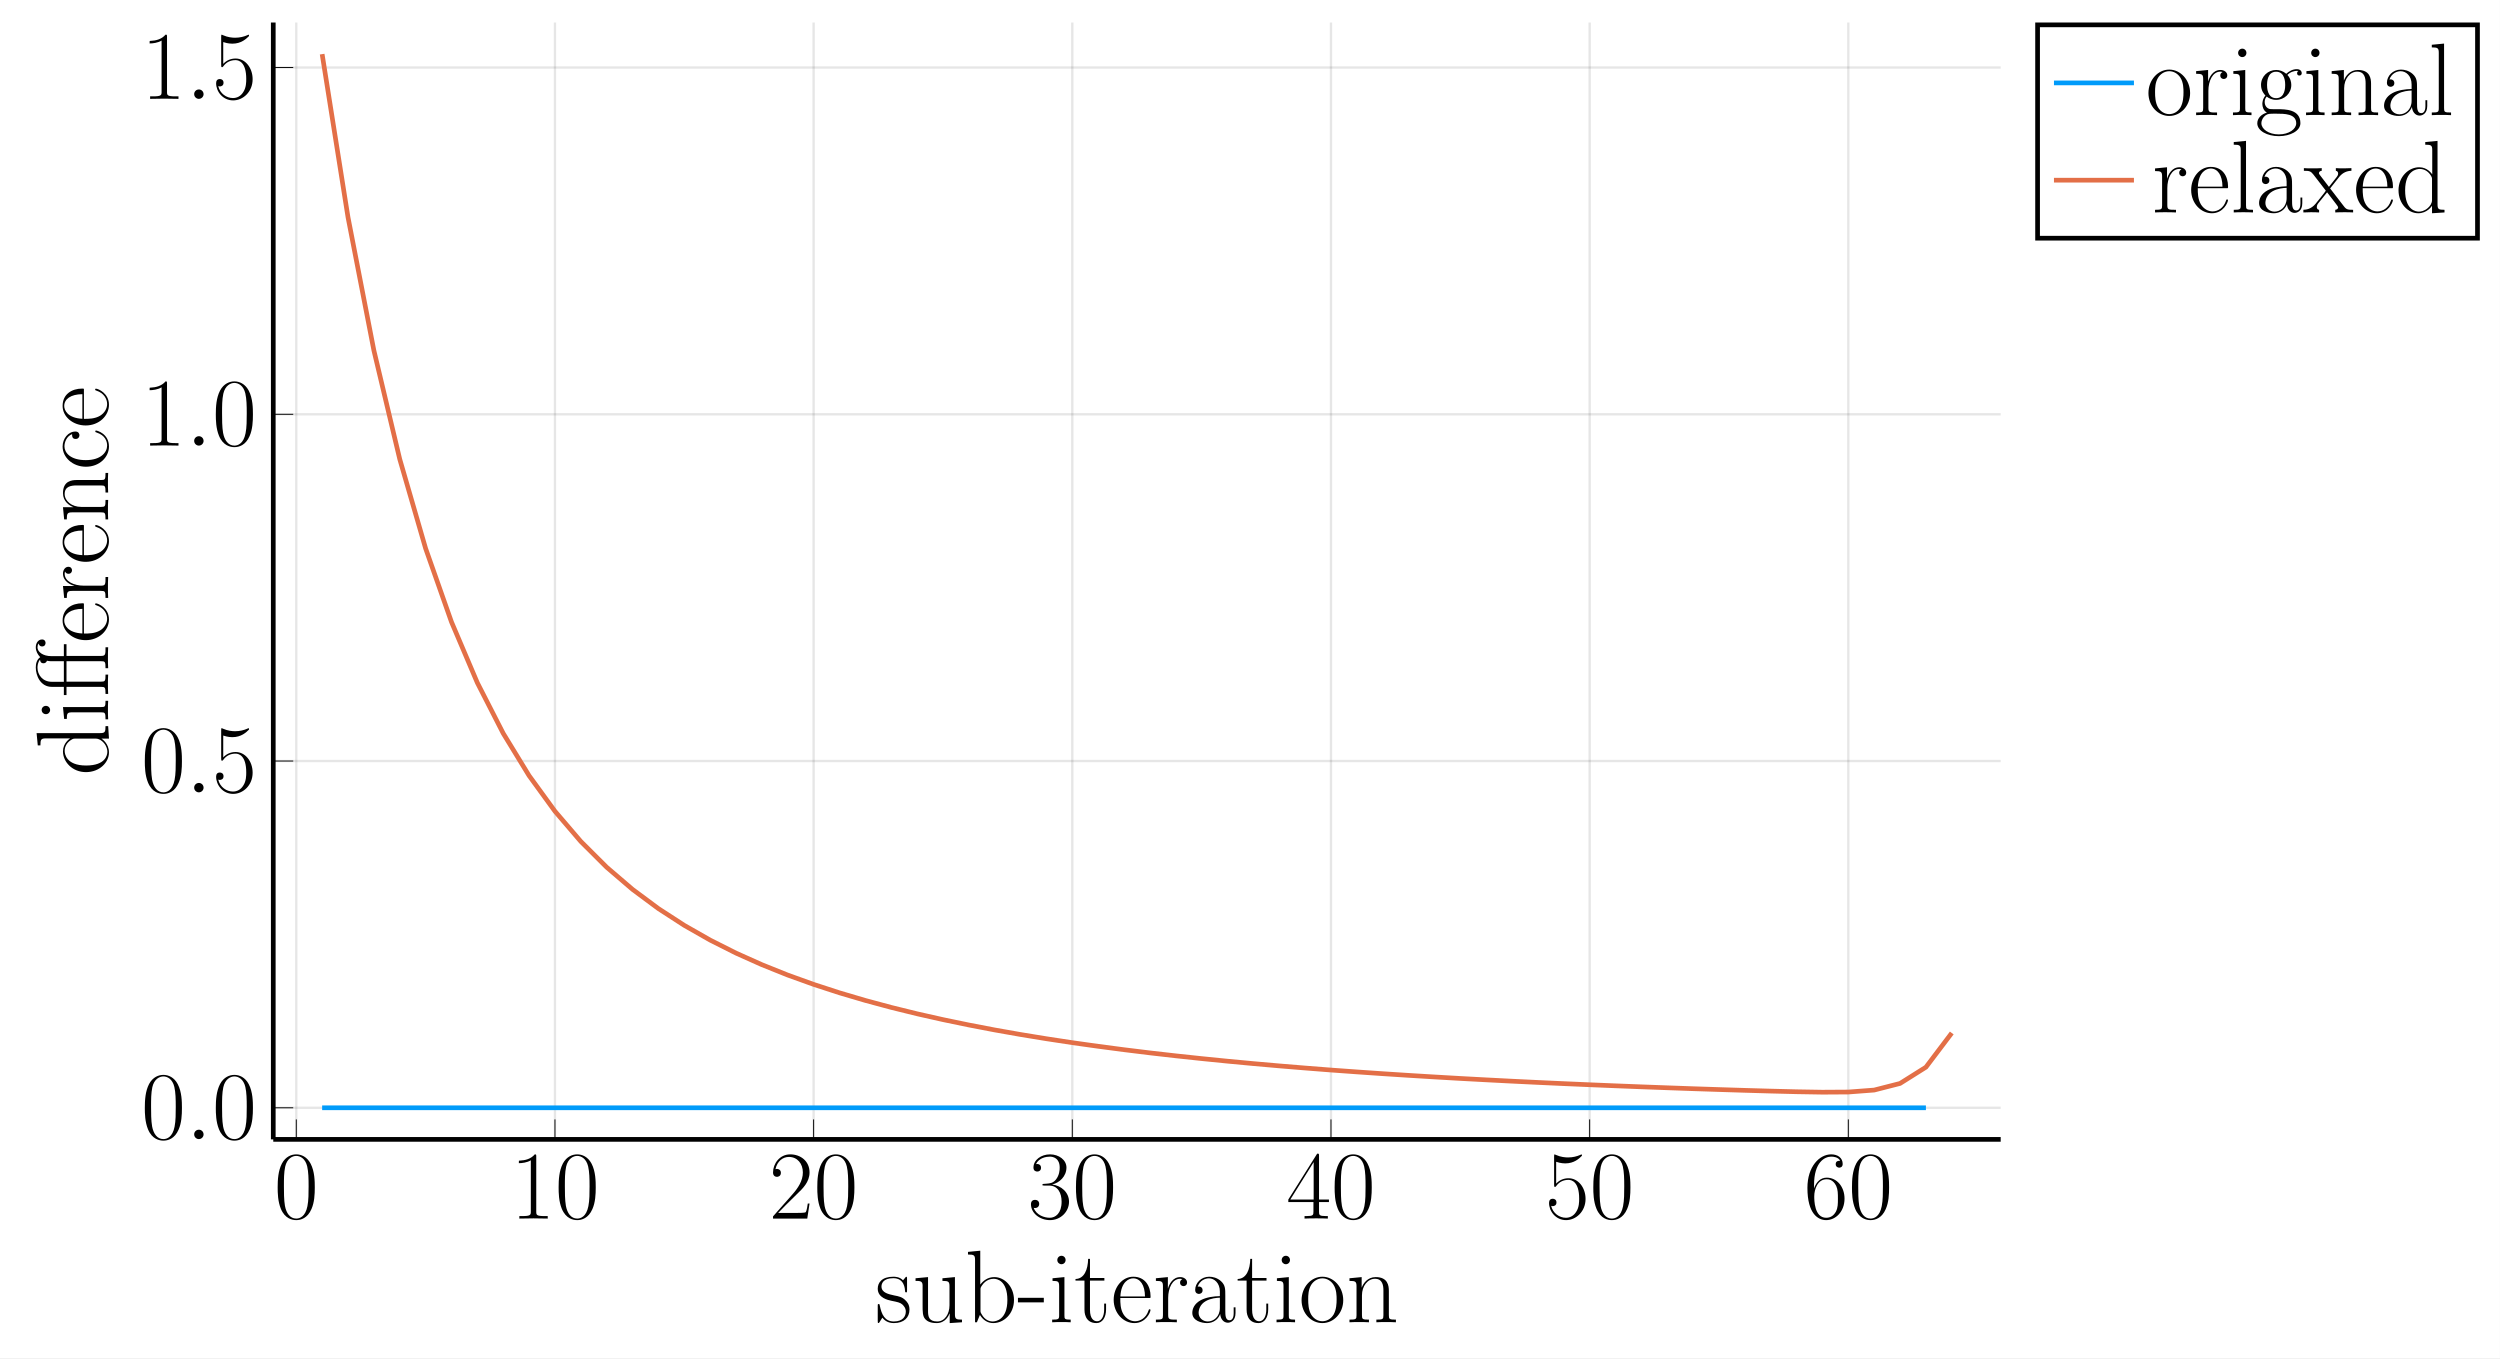 <?xml version="1.0" encoding="UTF-8"?>
<svg xmlns="http://www.w3.org/2000/svg" xmlns:xlink="http://www.w3.org/1999/xlink" width="531.623" height="288.971" viewBox="0 0 531.623 288.971">
<rect x="0" y="0" width="531.623" height="288.971" fill="#333333" stroke="none"/>
<defs>
<g>
<g id="glyph-1718638259647698--0-0">
<path d="M 8.672 -6.625 C 8.672 -7.891 8.656 -10.031 7.781 -11.688 C 7.016 -13.141 5.797 -13.656 4.734 -13.656 C 3.734 -13.656 2.484 -13.203 1.688 -11.719 C 0.875 -10.156 0.781 -8.234 0.781 -6.625 C 0.781 -5.453 0.812 -3.656 1.453 -2.094 C 2.328 0.047 3.922 0.328 4.734 0.328 C 5.688 0.328 7.125 -0.062 7.969 -2.031 C 8.594 -3.453 8.672 -5.125 8.672 -6.625 Z M 4.734 0 C 3.406 0 2.625 -1.141 2.328 -2.703 C 2.109 -3.922 2.109 -5.703 2.109 -6.859 C 2.109 -8.453 2.109 -9.766 2.375 -11.031 C 2.766 -12.781 3.922 -13.328 4.734 -13.328 C 5.578 -13.328 6.672 -12.766 7.062 -11.078 C 7.328 -9.891 7.359 -8.516 7.359 -6.859 C 7.359 -5.516 7.359 -3.859 7.109 -2.641 C 6.672 -0.391 5.453 0 4.734 0 Z M 4.734 0 "/>
</g>
<g id="glyph-1718638259647698--0-1">
<path d="M 5.5 -13.203 C 5.5 -13.641 5.469 -13.656 5.188 -13.656 C 4.375 -12.688 3.156 -12.375 2 -12.328 C 1.938 -12.328 1.844 -12.328 1.812 -12.297 C 1.797 -12.25 1.797 -12.203 1.797 -11.781 C 2.438 -11.781 3.516 -11.891 4.344 -12.391 L 4.344 -1.516 C 4.344 -0.781 4.297 -0.531 2.516 -0.531 L 1.906 -0.531 L 1.906 0 C 2.891 -0.016 3.922 -0.047 4.922 -0.047 C 5.906 -0.047 6.938 -0.016 7.938 0 L 7.938 -0.531 L 7.312 -0.531 C 5.531 -0.531 5.5 -0.766 5.5 -1.516 Z M 5.5 -13.203 "/>
</g>
<g id="glyph-1718638259647698--0-2">
<path d="M 8.609 -3.203 L 8.234 -3.203 C 8.031 -1.734 7.875 -1.484 7.781 -1.359 C 7.688 -1.203 6.203 -1.203 5.906 -1.203 L 1.938 -1.203 C 2.688 -2 4.125 -3.469 5.891 -5.172 C 7.141 -6.359 8.609 -7.766 8.609 -9.812 C 8.609 -12.25 6.672 -13.656 4.5 -13.656 C 2.234 -13.656 0.844 -11.656 0.844 -9.797 C 0.844 -8.984 1.453 -8.875 1.688 -8.875 C 1.906 -8.875 2.516 -9 2.516 -9.734 C 2.516 -10.375 1.984 -10.562 1.688 -10.562 C 1.562 -10.562 1.453 -10.531 1.359 -10.5 C 1.75 -12.25 2.953 -13.109 4.219 -13.109 C 6.016 -13.109 7.188 -11.688 7.188 -9.812 C 7.188 -8.016 6.141 -6.469 4.953 -5.125 L 0.844 -0.469 L 0.844 0 L 8.125 0 Z M 8.609 -3.203 "/>
</g>
<g id="glyph-1718638259647698--0-3">
<path d="M 4.562 -7.016 C 6.406 -7.016 7.203 -5.438 7.203 -3.594 C 7.203 -1.109 5.891 -0.172 4.688 -0.172 C 3.594 -0.172 1.812 -0.703 1.266 -2.297 C 1.359 -2.25 1.469 -2.25 1.562 -2.25 C 2.062 -2.25 2.438 -2.578 2.438 -3.125 C 2.438 -3.719 1.984 -3.984 1.562 -3.984 C 1.219 -3.984 0.688 -3.828 0.688 -3.062 C 0.688 -1.156 2.547 0.328 4.734 0.328 C 7.016 0.328 8.781 -1.469 8.781 -3.578 C 8.781 -5.578 7.125 -7.016 5.172 -7.25 C 6.734 -7.578 8.234 -8.984 8.234 -10.859 C 8.234 -12.469 6.609 -13.656 4.75 -13.656 C 2.875 -13.656 1.219 -12.5 1.219 -10.844 C 1.219 -10.125 1.75 -10 2.031 -10 C 2.453 -10 2.828 -10.266 2.828 -10.797 C 2.828 -11.344 2.453 -11.609 2.031 -11.609 C 1.938 -11.609 1.844 -11.609 1.75 -11.562 C 2.359 -12.938 3.984 -13.172 4.703 -13.172 C 5.438 -13.172 6.797 -12.828 6.797 -10.844 C 6.797 -10.266 6.719 -9.234 6.016 -8.328 C 5.391 -7.516 4.688 -7.484 4 -7.422 C 3.906 -7.422 3.422 -7.375 3.344 -7.375 C 3.203 -7.359 3.125 -7.328 3.125 -7.188 C 3.125 -7.047 3.141 -7.016 3.547 -7.016 Z M 4.562 -7.016 "/>
</g>
<g id="glyph-1718638259647698--0-4">
<path d="M 6.938 -13.359 C 6.938 -13.797 6.922 -13.812 6.547 -13.812 L 0.406 -4.047 L 0.406 -3.516 L 5.75 -3.516 L 5.75 -1.484 C 5.75 -0.75 5.703 -0.531 4.25 -0.531 L 3.859 -0.531 L 3.859 0 C 4.531 -0.047 5.641 -0.047 6.344 -0.047 C 7.047 -0.047 8.156 -0.047 8.812 0 L 8.812 -0.531 L 8.422 -0.531 C 6.984 -0.531 6.938 -0.75 6.938 -1.484 L 6.938 -3.516 L 9.047 -3.516 L 9.047 -4.047 L 6.938 -4.047 Z M 5.797 -12 L 5.797 -4.047 L 0.828 -4.047 Z M 5.797 -12 "/>
</g>
<g id="glyph-1718638259647698--0-5">
<path d="M 2.359 -12.078 C 2.562 -12 3.406 -11.734 4.281 -11.734 C 6.203 -11.734 7.25 -12.766 7.844 -13.359 C 7.844 -13.531 7.844 -13.641 7.719 -13.641 C 7.703 -13.641 7.656 -13.641 7.5 -13.547 C 6.781 -13.234 5.922 -13 4.891 -13 C 4.281 -13 3.344 -13.078 2.328 -13.531 C 2.109 -13.641 2.062 -13.641 2.047 -13.641 C 1.938 -13.641 1.922 -13.609 1.922 -13.203 L 1.922 -7.203 C 1.922 -6.844 1.922 -6.734 2.125 -6.734 C 2.234 -6.734 2.266 -6.781 2.375 -6.922 C 3.031 -7.844 3.953 -8.234 4.984 -8.234 C 5.703 -8.234 7.25 -7.781 7.25 -4.25 C 7.25 -3.594 7.25 -2.391 6.625 -1.453 C 6.109 -0.594 5.312 -0.172 4.422 -0.172 C 3.062 -0.172 1.672 -1.109 1.297 -2.703 C 1.391 -2.688 1.547 -2.641 1.625 -2.641 C 1.906 -2.641 2.422 -2.781 2.422 -3.422 C 2.422 -3.984 2.031 -4.219 1.625 -4.219 C 1.156 -4.219 0.844 -3.922 0.844 -3.344 C 0.844 -1.547 2.266 0.328 4.469 0.328 C 6.594 0.328 8.609 -1.516 8.609 -4.172 C 8.609 -6.656 7 -8.578 5 -8.578 C 3.953 -8.578 3.062 -8.188 2.359 -7.438 Z M 2.359 -12.078 "/>
</g>
<g id="glyph-1718638259647698--0-6">
<path d="M 2.188 -7.125 C 2.188 -12.062 4.5 -13.172 5.844 -13.172 C 6.281 -13.172 7.328 -13.094 7.75 -12.297 C 7.422 -12.297 6.797 -12.297 6.797 -11.562 C 6.797 -11.016 7.25 -10.828 7.547 -10.828 C 7.719 -10.828 8.281 -10.906 8.281 -11.609 C 8.281 -12.906 7.25 -13.656 5.828 -13.656 C 3.359 -13.656 0.781 -11.094 0.781 -6.531 C 0.781 -0.906 3.125 0.328 4.766 0.328 C 6.781 0.328 8.672 -1.469 8.672 -4.234 C 8.672 -6.812 7 -8.703 4.891 -8.703 C 3.641 -8.703 2.703 -7.875 2.188 -6.422 Z M 4.766 -0.172 C 2.234 -0.172 2.234 -3.969 2.234 -4.734 C 2.234 -6.219 2.938 -8.359 4.859 -8.359 C 5.203 -8.359 6.219 -8.359 6.906 -6.938 C 7.266 -6.141 7.266 -5.281 7.266 -4.25 C 7.266 -3.141 7.266 -2.312 6.844 -1.484 C 6.375 -0.641 5.719 -0.172 4.766 -0.172 Z M 4.766 -0.172 "/>
</g>
<g id="glyph-1718638259647698--1-0">
<path d="M 3.797 -0.984 C 3.797 -1.594 3.312 -2 2.812 -2 C 2.203 -2 1.797 -1.516 1.797 -1.016 C 1.797 -0.406 2.297 0 2.781 0 C 3.391 0 3.797 -0.5 3.797 -0.984 Z M 3.797 -0.984 "/>
</g>
<g id="glyph-1718638259647698--2-0">
<path d="M 7.297 -2.719 C 7.297 -3.844 6.703 -4.422 6.422 -4.688 C 5.766 -5.375 5 -5.531 4.078 -5.703 C 2.875 -5.969 1.344 -6.266 1.344 -7.609 C 1.344 -8.172 1.641 -9.375 3.859 -9.375 C 6.203 -9.375 6.328 -7.188 6.375 -6.484 C 6.406 -6.375 6.516 -6.359 6.578 -6.359 C 6.781 -6.359 6.781 -6.422 6.781 -6.797 L 6.781 -9.25 C 6.781 -9.641 6.75 -9.672 6.625 -9.672 C 6.531 -9.672 6.516 -9.641 6.25 -9.312 C 6.188 -9.234 5.984 -9.016 5.922 -8.922 C 5.219 -9.672 4.234 -9.688 3.859 -9.688 C 1.422 -9.688 0.547 -8.422 0.547 -7.141 C 0.547 -5.172 2.781 -4.719 3.422 -4.578 C 4.797 -4.297 5.281 -4.203 5.75 -3.812 C 6.031 -3.547 6.516 -3.062 6.516 -2.281 C 6.516 -1.359 5.984 -0.172 3.969 -0.172 C 2.062 -0.172 1.375 -1.625 0.984 -3.547 C 0.922 -3.859 0.922 -3.875 0.75 -3.875 C 0.562 -3.875 0.547 -3.859 0.547 -3.422 L 0.547 -0.266 C 0.547 0.125 0.562 0.156 0.703 0.156 C 0.812 0.156 0.828 0.125 0.938 -0.047 L 1.531 -0.984 C 1.969 -0.391 2.734 0.172 3.969 0.172 C 6.141 0.172 7.297 -1.016 7.297 -2.719 Z M 7.297 -2.719 "/>
</g>
<g id="glyph-1718638259647698--2-1">
<path d="M 10.594 0 L 10.594 -0.562 C 9.297 -0.562 9.094 -0.703 9.094 -1.75 L 9.094 -9.609 L 6.438 -9.359 L 6.438 -8.797 C 7.734 -8.797 7.938 -8.656 7.938 -7.609 L 7.938 -3.609 C 7.938 -1.781 6.953 -0.172 5.328 -0.172 C 3.531 -0.172 3.375 -1.25 3.375 -2.391 L 3.375 -9.609 L 0.719 -9.359 L 0.719 -8.797 C 1.594 -8.797 2.188 -8.797 2.219 -7.906 L 2.219 -3.703 C 2.219 -2.234 2.219 -1.297 2.781 -0.672 C 3.062 -0.391 3.609 0.172 5.203 0.172 C 7.062 0.172 7.781 -1.406 7.953 -1.859 L 7.984 -1.859 L 7.984 0.172 Z M 10.594 0 "/>
</g>
<g id="glyph-1718638259647698--2-2">
<path d="M 10.453 -4.734 C 10.453 -7.547 8.484 -9.609 6.266 -9.609 C 4.906 -9.609 3.953 -8.875 3.281 -8.016 L 3.281 -15.219 L 0.672 -14.969 L 0.672 -14.406 C 1.969 -14.406 2.172 -14.266 2.172 -13.219 L 2.172 0 L 2.562 0 L 3.203 -1.562 C 3.844 -0.531 4.781 0.172 6.047 0.172 C 8.25 0.172 10.453 -1.75 10.453 -4.734 Z M 9.047 -4.75 C 9.047 -0.422 6.469 -0.172 5.938 -0.172 C 5.266 -0.172 4.281 -0.438 3.578 -1.703 C 3.328 -2.125 3.328 -2.172 3.328 -2.562 L 3.328 -6.906 C 3.328 -7.297 3.328 -7.359 3.641 -7.828 C 4.5 -9.141 5.719 -9.25 6.141 -9.25 C 6.797 -9.25 9.047 -8.906 9.047 -4.75 Z M 9.047 -4.75 "/>
</g>
<g id="glyph-1718638259647698--2-3">
<path d="M 5.594 -4.234 L 5.594 -5.203 L 0.094 -5.203 L 0.094 -4.234 Z M 5.594 -4.234 "/>
</g>
<g id="glyph-1718638259647698--2-4">
<path d="M 4.688 0 L 4.688 -0.562 C 3.391 -0.562 3.359 -0.703 3.359 -1.484 L 3.359 -9.609 L 0.828 -9.359 L 0.828 -8.797 C 2.062 -8.797 2.234 -8.656 2.234 -7.609 L 2.234 -1.516 C 2.234 -0.672 2.141 -0.562 0.75 -0.562 L 0.75 0 C 1.266 -0.047 2.219 -0.047 2.766 -0.047 C 3.281 -0.047 4.188 -0.047 4.688 0 Z M 3.609 -13.234 C 3.609 -13.766 3.203 -14.141 2.734 -14.141 C 2.219 -14.141 1.844 -13.719 1.844 -13.234 C 1.844 -12.719 2.266 -12.344 2.719 -12.344 C 3.25 -12.344 3.609 -12.766 3.609 -13.234 Z M 3.609 -13.234 "/>
</g>
<g id="glyph-1718638259647698--2-5">
<path d="M 6.734 -2.719 L 6.734 -3.969 L 6.328 -3.969 L 6.328 -2.734 C 6.328 -1.234 5.75 -0.219 4.828 -0.219 C 4.188 -0.219 3.312 -0.656 3.312 -2.656 L 3.312 -8.859 L 6.375 -8.859 L 6.375 -9.422 L 3.312 -9.422 L 3.312 -13.484 L 2.922 -13.484 C 2.875 -11.219 2.109 -9.25 0.234 -9.203 L 0.234 -8.859 L 2.141 -8.859 L 2.141 -2.703 C 2.141 -2.281 2.141 0.172 4.688 0.172 C 5.984 0.172 6.734 -1.094 6.734 -2.719 Z M 6.734 -2.719 "/>
</g>
<g id="glyph-1718638259647698--2-6">
<path d="M 8.438 -5.5 C 8.438 -7.734 7.25 -9.688 4.75 -9.688 C 2.438 -9.688 0.594 -7.469 0.594 -4.781 C 0.594 -1.922 2.672 0.172 5 0.172 C 7.453 0.172 8.422 -2.141 8.422 -2.609 C 8.422 -2.766 8.25 -2.766 8.25 -2.766 C 8.094 -2.766 8.062 -2.719 7.984 -2.453 C 7.5 -0.969 6.297 -0.219 5.156 -0.219 C 4.203 -0.219 3.266 -0.75 2.672 -1.703 C 2 -2.828 2 -4.125 2 -5.156 L 8.359 -5.156 C 8.438 -5.234 8.438 -5.281 8.438 -5.5 Z M 7.25 -5.484 L 2.016 -5.484 C 2.172 -8.641 3.859 -9.344 4.734 -9.344 C 6.219 -9.344 7.234 -7.938 7.25 -5.484 Z M 7.25 -5.484 "/>
</g>
<g id="glyph-1718638259647698--2-7">
<path d="M 7.297 -8.469 C 7.297 -9.156 6.594 -9.609 5.859 -9.609 C 4.188 -9.609 3.469 -7.984 3.25 -7.219 L 3.219 -7.219 L 3.219 -9.609 L 0.672 -9.359 L 0.672 -8.797 C 1.969 -8.797 2.172 -8.656 2.172 -7.609 L 2.172 -1.516 C 2.172 -0.672 2.078 -0.562 0.672 -0.562 L 0.672 0 C 1.203 -0.047 2.219 -0.047 2.781 -0.047 C 3.422 -0.047 4.531 -0.047 5.125 0 L 5.125 -0.562 C 3.547 -0.562 3.281 -0.562 3.281 -1.562 L 3.281 -5.172 C 3.281 -7.281 4.188 -9.25 5.828 -9.25 C 5.984 -9.25 6.141 -9.234 6.297 -9.156 C 6.297 -9.156 5.812 -9.016 5.812 -8.438 C 5.812 -7.906 6.219 -7.688 6.547 -7.688 C 6.812 -7.688 7.297 -7.844 7.297 -8.469 Z M 7.297 -8.469 "/>
</g>
<g id="glyph-1718638259647698--2-8">
<path d="M 9.844 -1.953 L 9.844 -3.172 L 9.453 -3.172 L 9.453 -1.922 C 9.453 -0.594 8.859 -0.422 8.578 -0.422 C 7.672 -0.422 7.672 -1.562 7.672 -2.516 L 7.672 -5.672 C 7.672 -7.125 7.672 -7.891 6.75 -8.75 C 5.938 -9.469 5 -9.688 4.25 -9.688 C 2.516 -9.688 1.266 -8.328 1.266 -6.891 C 1.266 -6.078 1.922 -6.031 2.062 -6.031 C 2.344 -6.031 2.844 -6.203 2.844 -6.812 C 2.844 -7.359 2.438 -7.609 2.062 -7.609 C 1.969 -7.609 1.859 -7.578 1.797 -7.562 C 2.266 -8.938 3.438 -9.344 4.203 -9.344 C 5.312 -9.344 6.516 -8.375 6.516 -6.531 L 6.516 -5.562 C 5.219 -5.531 3.656 -5.344 2.438 -4.688 C 1.047 -3.922 0.656 -2.828 0.656 -2 C 0.656 -0.312 2.625 0.172 3.797 0.172 C 5 0.172 6.109 -0.5 6.594 -1.75 C 6.641 -0.797 7.25 0.094 8.219 0.094 C 8.688 0.094 9.844 -0.219 9.844 -1.953 Z M 6.516 -3.047 C 6.516 -1.141 5.156 -0.172 3.953 -0.172 C 2.844 -0.172 2 -0.984 2 -2 C 2 -2.656 2.281 -3.812 3.547 -4.516 C 4.609 -5.109 5.812 -5.203 6.516 -5.234 Z M 6.516 -3.047 "/>
</g>
<g id="glyph-1718638259647698--2-9">
<path d="M 9.453 -4.688 C 9.453 -7.5 7.406 -9.688 5.016 -9.688 C 2.625 -9.688 0.594 -7.5 0.594 -4.688 C 0.594 -1.922 2.625 0.172 5.016 0.172 C 7.406 0.172 9.453 -1.922 9.453 -4.688 Z M 8.047 -4.859 C 8.047 -4.016 8 -2.703 7.406 -1.641 C 6.797 -0.641 5.859 -0.219 5.016 -0.219 C 3.984 -0.219 3.109 -0.828 2.609 -1.688 C 2.062 -2.672 2 -3.906 2 -4.859 C 2 -5.781 2.031 -6.922 2.609 -7.906 C 3.047 -8.641 3.906 -9.344 5.016 -9.344 C 6 -9.344 6.844 -8.797 7.359 -8.016 C 8.047 -7 8.047 -5.547 8.047 -4.859 Z M 8.047 -4.859 "/>
</g>
<g id="glyph-1718638259647698--2-10">
<path d="M 10.594 0 L 10.594 -0.562 C 9.188 -0.562 9.094 -0.656 9.094 -1.516 L 9.094 -6.672 C 9.094 -7.781 8.875 -9.609 6.297 -9.609 C 4.562 -9.609 3.656 -8.266 3.328 -7.391 L 3.312 -7.391 L 3.312 -9.609 L 0.719 -9.359 L 0.719 -8.797 C 2.016 -8.797 2.219 -8.656 2.219 -7.609 L 2.219 -1.516 C 2.219 -0.672 2.125 -0.562 0.719 -0.562 L 0.719 0 C 1.25 -0.047 2.219 -0.047 2.781 -0.047 C 3.359 -0.047 4.344 -0.047 4.859 0 L 4.859 -0.562 C 3.469 -0.562 3.375 -0.656 3.375 -1.516 L 3.375 -5.719 C 3.375 -7.734 4.609 -9.25 6.141 -9.25 C 7.766 -9.25 7.938 -7.797 7.938 -6.75 L 7.938 -1.516 C 7.938 -0.672 7.844 -0.562 6.438 -0.562 L 6.438 0 C 6.969 -0.047 7.938 -0.047 8.5 -0.047 C 9.078 -0.047 10.062 -0.047 10.594 0 Z M 10.594 0 "/>
</g>
<g id="glyph-1718638259647698--2-11">
<path d="M 9.891 -8.922 C 9.891 -9.344 9.562 -9.781 8.859 -9.781 C 7.984 -9.781 7.219 -9.359 6.594 -8.797 C 5.938 -9.375 5.156 -9.609 4.453 -9.609 C 2.719 -9.609 1.234 -8.25 1.234 -6.422 C 1.234 -5.172 1.953 -4.391 2.172 -4.172 C 1.516 -3.391 1.516 -2.5 1.516 -2.391 C 1.516 -1.812 1.734 -0.984 2.484 -0.531 C 1.344 -0.234 0.438 0.641 0.438 1.734 C 0.438 3.312 2.516 4.469 5.016 4.469 C 7.438 4.469 9.609 3.359 9.609 1.703 C 9.609 -1.266 6.359 -1.266 4.672 -1.266 C 4.172 -1.266 3.266 -1.266 3.156 -1.297 C 2.484 -1.406 2.016 -2.016 2.016 -2.781 C 2.016 -2.984 2.016 -3.469 2.438 -3.953 C 2.844 -3.609 3.578 -3.25 4.453 -3.25 C 6.188 -3.25 7.672 -4.609 7.672 -6.422 C 7.672 -7 7.5 -7.875 6.844 -8.547 C 7.453 -9.203 8.359 -9.422 8.859 -9.422 C 8.938 -9.422 9.078 -9.422 9.188 -9.359 C 9.094 -9.344 8.906 -9.25 8.906 -8.906 C 8.906 -8.609 9.094 -8.422 9.375 -8.422 C 9.719 -8.422 9.891 -8.641 9.891 -8.922 Z M 6.375 -6.422 C 6.375 -5.984 6.375 -3.609 4.453 -3.609 C 2.516 -3.609 2.516 -5.984 2.516 -6.422 C 2.516 -6.859 2.516 -9.234 4.453 -9.234 C 6.375 -9.234 6.375 -6.859 6.375 -6.422 Z M 8.719 1.734 C 8.719 2.938 7.219 4.094 5.016 4.094 C 2.828 4.094 1.312 2.938 1.312 1.734 C 1.312 1.047 1.688 0.422 2.172 0.062 C 2.719 -0.312 2.938 -0.312 4.422 -0.312 C 6.219 -0.312 8.719 -0.312 8.719 1.734 Z M 8.719 1.734 "/>
</g>
<g id="glyph-1718638259647698--2-12">
<path d="M 4.844 0 L 4.844 -0.562 C 3.438 -0.562 3.359 -0.656 3.359 -1.516 L 3.359 -15.219 L 0.75 -14.969 L 0.75 -14.406 C 2.031 -14.406 2.234 -14.266 2.234 -13.219 L 2.234 -1.516 C 2.234 -0.672 2.141 -0.562 0.75 -0.562 L 0.75 0 C 1.266 -0.047 2.234 -0.047 2.781 -0.047 C 3.359 -0.047 4.312 -0.047 4.844 0 Z M 4.844 0 "/>
</g>
<g id="glyph-1718638259647698--2-13">
<path d="M 10.594 0 L 10.594 -0.562 C 9.484 -0.562 9.156 -0.609 8.641 -1.297 L 5.703 -5.109 L 7.719 -7.656 C 8.438 -8.484 9.266 -8.828 10.234 -8.859 L 10.234 -9.422 L 8.703 -9.375 C 8.109 -9.375 7.438 -9.375 6.922 -9.422 L 6.922 -8.859 C 7.234 -8.812 7.406 -8.594 7.406 -8.281 C 7.406 -7.891 7.188 -7.656 7.078 -7.5 L 5.453 -5.438 L 3.531 -7.953 C 3.328 -8.203 3.328 -8.25 3.328 -8.359 C 3.328 -8.609 3.547 -8.828 3.922 -8.859 L 3.922 -9.422 C 3.391 -9.375 2.453 -9.375 1.906 -9.375 C 1.312 -9.375 0.609 -9.375 0.125 -9.422 L 0.125 -8.859 C 1.312 -8.859 1.578 -8.766 2.109 -8.109 L 4.625 -4.844 C 4.672 -4.797 4.781 -4.672 4.781 -4.609 C 4.781 -4.516 2.875 -2.172 2.625 -1.859 C 1.641 -0.672 0.609 -0.594 0.016 -0.562 L 0.016 0 L 1.562 -0.047 C 2 -0.047 2.953 -0.047 3.359 0 L 3.359 -0.562 C 3.219 -0.594 2.875 -0.641 2.875 -1.141 C 2.875 -1.531 3.047 -1.781 3.25 -2.031 L 5.062 -4.281 L 6.969 -1.797 C 7.141 -1.562 7.406 -1.234 7.406 -1.078 C 7.406 -0.766 7.141 -0.594 6.797 -0.562 L 6.797 0 C 7.328 -0.047 8.266 -0.047 8.812 -0.047 C 9.406 -0.047 10.109 -0.047 10.594 0 Z M 10.594 0 "/>
</g>
<g id="glyph-1718638259647698--2-14">
<path d="M 10.5 0 L 10.5 -0.562 C 9.203 -0.562 9.016 -0.703 9.016 -1.75 L 9.016 -15.219 L 6.406 -14.969 L 6.406 -14.406 C 7.688 -14.406 7.891 -14.266 7.891 -13.219 L 7.891 -8.094 C 7.797 -8.203 6.906 -9.609 5.125 -9.609 C 2.891 -9.609 0.719 -7.609 0.719 -4.719 C 0.719 -1.844 2.766 0.172 4.906 0.172 C 6.781 0.172 7.734 -1.266 7.844 -1.422 L 7.844 0.172 Z M 7.844 -2.625 C 7.844 -1.969 7.453 -1.375 6.953 -0.938 C 6.203 -0.281 5.453 -0.172 5.047 -0.172 C 4.406 -0.172 2.125 -0.5 2.125 -4.688 C 2.125 -8.984 4.672 -9.25 5.234 -9.25 C 6.25 -9.25 7.062 -8.688 7.562 -7.891 C 7.844 -7.438 7.844 -7.359 7.844 -6.969 Z M 7.844 -2.625 "/>
</g>
<g id="glyph-1718638259647698--3-0">
<path d="M 0 -10.5 L -0.562 -10.5 C -0.562 -9.203 -0.703 -9.016 -1.75 -9.016 L -15.219 -9.016 L -14.969 -6.406 L -14.406 -6.406 C -14.406 -7.688 -14.266 -7.891 -13.219 -7.891 L -8.094 -7.891 C -8.203 -7.797 -9.609 -6.906 -9.609 -5.125 C -9.609 -2.891 -7.609 -0.719 -4.719 -0.719 C -1.844 -0.719 0.172 -2.766 0.172 -4.906 C 0.172 -6.781 -1.266 -7.734 -1.422 -7.844 L 0.172 -7.844 Z M -2.625 -7.844 C -1.969 -7.844 -1.375 -7.453 -0.938 -6.953 C -0.281 -6.203 -0.172 -5.453 -0.172 -5.047 C -0.172 -4.406 -0.5 -2.125 -4.688 -2.125 C -8.984 -2.125 -9.25 -4.672 -9.25 -5.234 C -9.25 -6.25 -8.688 -7.062 -7.891 -7.562 C -7.438 -7.844 -7.359 -7.844 -6.969 -7.844 Z M -2.625 -7.844 "/>
</g>
<g id="glyph-1718638259647698--3-1">
<path d="M 0 -4.688 L -0.562 -4.688 C -0.562 -3.391 -0.703 -3.359 -1.484 -3.359 L -9.609 -3.359 L -9.359 -0.828 L -8.797 -0.828 C -8.797 -2.062 -8.656 -2.234 -7.609 -2.234 L -1.516 -2.234 C -0.672 -2.234 -0.562 -2.141 -0.562 -0.75 L 0 -0.75 C -0.047 -1.266 -0.047 -2.219 -0.047 -2.766 C -0.047 -3.281 -0.047 -4.188 0 -4.688 Z M -13.234 -3.609 C -13.766 -3.609 -14.141 -3.203 -14.141 -2.734 C -14.141 -2.219 -13.719 -1.844 -13.234 -1.844 C -12.719 -1.844 -12.344 -2.266 -12.344 -2.719 C -12.344 -3.25 -12.766 -3.609 -13.234 -3.609 Z M -13.234 -3.609 "/>
</g>
<g id="glyph-1718638259647698--3-2">
<path d="M -14.047 -12.25 C -14.891 -12.25 -15.391 -11.469 -15.391 -10.594 C -15.391 -9.734 -14.969 -9.031 -14.453 -8.484 C -15.172 -7.984 -15.391 -7.141 -15.391 -6.297 C -15.391 -4.578 -14.406 -2.172 -11.984 -2.172 L -9.422 -2.172 L -9.422 -0.422 L -8.859 -0.422 L -8.859 -2.172 L -1.516 -2.172 C -0.672 -2.172 -0.562 -2.078 -0.562 -0.672 L 0 -0.672 C -0.047 -1.203 -0.047 -2.172 -0.047 -2.719 C -0.047 -3.281 -0.047 -4.25 0 -4.781 L -0.562 -4.781 C -0.562 -3.375 -0.656 -3.281 -1.516 -3.281 L -8.859 -3.281 L -8.859 -7.625 L -1.516 -7.625 C -0.672 -7.625 -0.562 -7.547 -0.562 -6.141 L 0 -6.141 C -0.047 -6.672 -0.047 -7.672 -0.047 -8.25 C -0.047 -8.875 -0.047 -10 0 -10.594 L -0.562 -10.594 C -0.562 -9.016 -0.562 -8.75 -1.562 -8.75 L -8.859 -8.75 L -8.859 -11.25 L -9.422 -11.25 L -9.422 -8.703 L -12.078 -8.703 C -13.906 -8.703 -15.031 -9.625 -15.031 -10.562 C -15.031 -10.844 -14.953 -11.188 -14.797 -11.406 C -14.75 -11.219 -14.594 -10.766 -14.047 -10.766 C -13.484 -10.766 -13.312 -11.203 -13.312 -11.516 C -13.312 -11.812 -13.484 -12.25 -14.047 -12.25 Z M -14.484 -7.953 C -14.469 -7.562 -14.297 -7.188 -13.75 -7.188 C -13.172 -7.188 -13.016 -7.734 -13.016 -7.734 C -12.625 -7.625 -12.188 -7.625 -12.031 -7.625 L -9.422 -7.625 L -9.422 -3.25 L -11.984 -3.25 C -13.984 -3.25 -15.031 -4.781 -15.031 -6.25 C -15.031 -6.578 -14.969 -7.438 -14.484 -7.953 Z M -14.484 -7.953 "/>
</g>
<g id="glyph-1718638259647698--3-3">
<path d="M -5.5 -8.438 C -7.734 -8.438 -9.688 -7.25 -9.688 -4.75 C -9.688 -2.438 -7.469 -0.594 -4.781 -0.594 C -1.922 -0.594 0.172 -2.672 0.172 -5 C 0.172 -7.453 -2.141 -8.422 -2.609 -8.422 C -2.766 -8.422 -2.766 -8.25 -2.766 -8.25 C -2.766 -8.094 -2.719 -8.062 -2.453 -7.984 C -0.969 -7.5 -0.219 -6.297 -0.219 -5.156 C -0.219 -4.203 -0.75 -3.266 -1.703 -2.672 C -2.828 -2 -4.125 -2 -5.156 -2 L -5.156 -8.359 C -5.234 -8.438 -5.281 -8.438 -5.5 -8.438 Z M -5.484 -7.25 L -5.484 -2.016 C -8.641 -2.172 -9.344 -3.859 -9.344 -4.734 C -9.344 -6.219 -7.938 -7.234 -5.484 -7.25 Z M -5.484 -7.25 "/>
</g>
<g id="glyph-1718638259647698--3-4">
<path d="M -8.469 -7.297 C -9.156 -7.297 -9.609 -6.594 -9.609 -5.859 C -9.609 -4.188 -7.984 -3.469 -7.219 -3.25 L -7.219 -3.219 L -9.609 -3.219 L -9.359 -0.672 L -8.797 -0.672 C -8.797 -1.969 -8.656 -2.172 -7.609 -2.172 L -1.516 -2.172 C -0.672 -2.172 -0.562 -2.078 -0.562 -0.672 L 0 -0.672 C -0.047 -1.203 -0.047 -2.219 -0.047 -2.781 C -0.047 -3.422 -0.047 -4.531 0 -5.125 L -0.562 -5.125 C -0.562 -3.547 -0.562 -3.281 -1.562 -3.281 L -5.172 -3.281 C -7.281 -3.281 -9.25 -4.188 -9.25 -5.828 C -9.25 -5.984 -9.234 -6.141 -9.156 -6.297 C -9.156 -6.297 -9.016 -5.812 -8.438 -5.812 C -7.906 -5.812 -7.688 -6.219 -7.688 -6.547 C -7.688 -6.812 -7.844 -7.297 -8.469 -7.297 Z M -8.469 -7.297 "/>
</g>
<g id="glyph-1718638259647698--3-5">
<path d="M 0 -10.594 L -0.562 -10.594 C -0.562 -9.188 -0.656 -9.094 -1.516 -9.094 L -6.672 -9.094 C -7.781 -9.094 -9.609 -8.875 -9.609 -6.297 C -9.609 -4.562 -8.266 -3.656 -7.391 -3.328 L -7.391 -3.312 L -9.609 -3.312 L -9.359 -0.719 L -8.797 -0.719 C -8.797 -2.016 -8.656 -2.219 -7.609 -2.219 L -1.516 -2.219 C -0.672 -2.219 -0.562 -2.125 -0.562 -0.719 L 0 -0.719 C -0.047 -1.25 -0.047 -2.219 -0.047 -2.781 C -0.047 -3.359 -0.047 -4.344 0 -4.859 L -0.562 -4.859 C -0.562 -3.469 -0.656 -3.375 -1.516 -3.375 L -5.719 -3.375 C -7.734 -3.375 -9.25 -4.609 -9.25 -6.141 C -9.25 -7.766 -7.797 -7.938 -6.75 -7.938 L -1.516 -7.938 C -0.672 -7.938 -0.562 -7.844 -0.562 -6.438 L 0 -6.438 C -0.047 -6.969 -0.047 -7.938 -0.047 -8.5 C -0.047 -9.078 -0.047 -10.062 0 -10.594 Z M 0 -10.594 "/>
</g>
<g id="glyph-1718638259647698--3-6">
<path d="M -2.594 -8.422 C -2.672 -8.422 -2.734 -8.391 -2.734 -8.25 C -2.734 -8.094 -2.719 -8.062 -2.438 -7.984 C -0.656 -7.406 -0.219 -6.156 -0.219 -5.219 C -0.219 -3.812 -1.516 -2.125 -4.75 -2.125 C -8.094 -2.125 -9.297 -3.75 -9.297 -5.047 C -9.297 -5.891 -8.875 -7.172 -7.672 -7.656 C -7.672 -7.234 -7.672 -6.625 -6.906 -6.625 C -6.297 -6.625 -6.109 -7.125 -6.109 -7.406 C -6.109 -7.562 -6.188 -8.203 -6.953 -8.203 C -8.5 -8.203 -9.688 -6.703 -9.688 -5.016 C -9.688 -2.703 -7.547 -0.719 -4.734 -0.719 C -1.812 -0.719 0.172 -2.781 0.172 -5.016 C 0.172 -7.734 -2.344 -8.422 -2.594 -8.422 Z M -2.594 -8.422 "/>
</g>
</g>
<clipPath id="clip-1718638259647698--0">
<path clip-rule="nonzero" d="M 0 0 L 531.621 0 L 531.621 288.973 L 0 288.973 Z M 0 0 "/>
</clipPath>
<clipPath id="clip-1718638259647698--1">
<path clip-rule="nonzero" d="M 58.109 4.789 L 425.445 4.789 L 425.445 242.289 L 58.109 242.289 Z M 58.109 4.789 "/>
</clipPath>
</defs>
<g clip-path="url(#clip-1718638259647698--0)">
<path fill-rule="nonzero" fill="rgb(100%, 100%, 100%)" fill-opacity="1" d="M 0 288.973 L 0 0 L 531.629 0 L 531.629 288.973 Z M 0 288.973 "/>
</g>
<path fill-rule="nonzero" fill="rgb(100%, 100%, 100%)" fill-opacity="1" d="M 58.109 242.289 L 425.445 242.289 L 425.445 4.789 L 58.109 4.789 Z M 58.109 242.289 "/>
<path fill="none" stroke-width="0.498" stroke-linecap="butt" stroke-linejoin="miter" stroke="rgb(0%, 0%, 0%)" stroke-opacity="0.1" stroke-miterlimit="10" d="M 4.896 0.002 L 4.896 237.502 M 59.904 0.002 L 59.904 237.502 M 114.908 0.002 L 114.908 237.502 M 169.915 0.002 L 169.915 237.502 M 224.923 0.002 L 224.923 237.502 M 279.931 0.002 L 279.931 237.502 M 334.935 0.002 L 334.935 237.502 " transform="matrix(1, 0, 0, -1, 58.108, 242.291)"/>
<path fill="none" stroke-width="0.498" stroke-linecap="butt" stroke-linejoin="miter" stroke="rgb(0%, 0%, 0%)" stroke-opacity="0.1" stroke-miterlimit="10" d="M 0.001 6.721 L 367.337 6.721 M 0.001 80.459 L 367.337 80.459 M 0.001 154.193 L 367.337 154.193 M 0.001 227.932 L 367.337 227.932 " transform="matrix(1, 0, 0, -1, 58.108, 242.291)"/>
<path fill="none" stroke-width="0.199" stroke-linecap="butt" stroke-linejoin="miter" stroke="rgb(0%, 0%, 0%)" stroke-opacity="1" stroke-miterlimit="10" d="M 4.896 0.002 L 4.896 4.252 M 59.904 0.002 L 59.904 4.252 M 114.908 0.002 L 114.908 4.252 M 169.915 0.002 L 169.915 4.252 M 224.923 0.002 L 224.923 4.252 M 279.931 0.002 L 279.931 4.252 M 334.935 0.002 L 334.935 4.252 " transform="matrix(1, 0, 0, -1, 58.108, 242.291)"/>
<path fill="none" stroke-width="0.199" stroke-linecap="butt" stroke-linejoin="miter" stroke="rgb(0%, 0%, 0%)" stroke-opacity="1" stroke-miterlimit="10" d="M 0.001 6.721 L 4.251 6.721 M 0.001 80.459 L 4.251 80.459 M 0.001 154.193 L 4.251 154.193 M 0.001 227.932 L 4.251 227.932 " transform="matrix(1, 0, 0, -1, 58.108, 242.291)"/>
<path fill="none" stroke-width="0.996" stroke-linecap="butt" stroke-linejoin="miter" stroke="rgb(0%, 0%, 0%)" stroke-opacity="1" stroke-miterlimit="10" d="M 0.001 0.002 L 367.337 0.002 " transform="matrix(1, 0, 0, -1, 58.108, 242.291)"/>
<path fill="none" stroke-width="0.996" stroke-linecap="butt" stroke-linejoin="miter" stroke="rgb(0%, 0%, 0%)" stroke-opacity="1" stroke-miterlimit="10" d="M 0.001 0.002 L 0.001 237.502 " transform="matrix(1, 0, 0, -1, 58.108, 242.291)"/>
<g fill="rgb(0%, 0%, 0%)" fill-opacity="1">
<use xlink:href="#glyph-1718638259647698--0-0" x="58.266" y="259.13"/>
</g>
<g fill="rgb(0%, 0%, 0%)" fill-opacity="1">
<use xlink:href="#glyph-1718638259647698--0-1" x="108.534" y="259.13"/>
<use xlink:href="#glyph-1718638259647698--0-0" x="118.01" y="259.13"/>
</g>
<g fill="rgb(0%, 0%, 0%)" fill-opacity="1">
<use xlink:href="#glyph-1718638259647698--0-2" x="163.54" y="259.13"/>
<use xlink:href="#glyph-1718638259647698--0-0" x="173.016" y="259.13"/>
</g>
<g fill="rgb(0%, 0%, 0%)" fill-opacity="1">
<use xlink:href="#glyph-1718638259647698--0-3" x="218.546" y="259.13"/>
<use xlink:href="#glyph-1718638259647698--0-0" x="228.022" y="259.13"/>
</g>
<g fill="rgb(0%, 0%, 0%)" fill-opacity="1">
<use xlink:href="#glyph-1718638259647698--0-4" x="273.552" y="259.13"/>
<use xlink:href="#glyph-1718638259647698--0-0" x="283.028" y="259.13"/>
</g>
<g fill="rgb(0%, 0%, 0%)" fill-opacity="1">
<use xlink:href="#glyph-1718638259647698--0-5" x="328.558" y="259.13"/>
<use xlink:href="#glyph-1718638259647698--0-0" x="338.034" y="259.13"/>
</g>
<g fill="rgb(0%, 0%, 0%)" fill-opacity="1">
<use xlink:href="#glyph-1718638259647698--0-6" x="383.565" y="259.13"/>
<use xlink:href="#glyph-1718638259647698--0-0" x="393.041" y="259.13"/>
</g>
<g fill="rgb(0%, 0%, 0%)" fill-opacity="1">
<use xlink:href="#glyph-1718638259647698--0-0" x="30.016" y="242.229"/>
</g>
<g fill="rgb(0%, 0%, 0%)" fill-opacity="1">
<use xlink:href="#glyph-1718638259647698--1-0" x="39.493" y="242.229"/>
</g>
<g fill="rgb(0%, 0%, 0%)" fill-opacity="1">
<use xlink:href="#glyph-1718638259647698--0-0" x="45.112" y="242.229"/>
</g>
<g fill="rgb(0%, 0%, 0%)" fill-opacity="1">
<use xlink:href="#glyph-1718638259647698--0-0" x="30.016" y="168.493"/>
</g>
<g fill="rgb(0%, 0%, 0%)" fill-opacity="1">
<use xlink:href="#glyph-1718638259647698--1-0" x="39.493" y="168.493"/>
</g>
<g fill="rgb(0%, 0%, 0%)" fill-opacity="1">
<use xlink:href="#glyph-1718638259647698--0-5" x="45.112" y="168.493"/>
</g>
<g fill="rgb(0%, 0%, 0%)" fill-opacity="1">
<use xlink:href="#glyph-1718638259647698--0-1" x="30.016" y="94.758"/>
</g>
<g fill="rgb(0%, 0%, 0%)" fill-opacity="1">
<use xlink:href="#glyph-1718638259647698--1-0" x="39.493" y="94.758"/>
</g>
<g fill="rgb(0%, 0%, 0%)" fill-opacity="1">
<use xlink:href="#glyph-1718638259647698--0-0" x="45.112" y="94.758"/>
</g>
<g fill="rgb(0%, 0%, 0%)" fill-opacity="1">
<use xlink:href="#glyph-1718638259647698--0-1" x="30.016" y="21.022"/>
</g>
<g fill="rgb(0%, 0%, 0%)" fill-opacity="1">
<use xlink:href="#glyph-1718638259647698--1-0" x="39.493" y="21.022"/>
</g>
<g fill="rgb(0%, 0%, 0%)" fill-opacity="1">
<use xlink:href="#glyph-1718638259647698--0-5" x="45.112" y="21.022"/>
</g>
<path fill="none" stroke-width="0.996" stroke-linecap="butt" stroke-linejoin="miter" stroke="rgb(0%, 60.559%, 97.87%)" stroke-opacity="1" stroke-miterlimit="10" d="M 10.396 6.721 L 351.435 6.721 " transform="matrix(1, 0, 0, -1, 58.108, 242.291)"/>
<g clip-path="url(#clip-1718638259647698--1)">
<path fill="none" stroke-width="0.996" stroke-linecap="butt" stroke-linejoin="miter" stroke="rgb(88.889%, 43.559%, 27.809%)" stroke-opacity="1" stroke-miterlimit="10" d="M 10.396 230.779 L 15.896 196.08 L 21.396 167.783 L 26.9 144.643 L 32.4 125.662 L 37.9 110.029 L 43.4 97.096 L 48.9 86.342 L 54.4 77.346 L 59.904 69.775 L 65.404 63.353 L 70.904 57.873 L 76.404 53.162 L 81.904 49.076 L 87.404 45.514 L 92.908 42.381 L 98.408 39.611 L 103.908 37.15 L 109.408 34.943 L 114.908 32.963 L 120.408 31.17 L 125.912 29.545 L 131.412 28.064 L 136.912 26.709 L 142.412 25.471 L 147.912 24.33 L 153.412 23.275 L 158.915 22.303 L 164.415 21.404 L 169.915 20.568 L 175.415 19.795 L 180.915 19.072 L 186.415 18.396 L 191.919 17.768 L 197.419 17.182 L 202.919 16.631 L 208.419 16.115 L 213.919 15.631 L 219.419 15.178 L 224.923 14.748 L 230.423 14.35 L 235.923 13.971 L 241.423 13.615 L 246.923 13.279 L 252.423 12.959 L 257.923 12.662 L 263.427 12.377 L 268.927 12.111 L 274.427 11.857 L 279.927 11.619 L 285.427 11.393 L 290.927 11.178 L 296.431 10.975 L 301.931 10.779 L 307.431 10.6 L 312.931 10.428 L 318.431 10.271 L 323.931 10.131 L 329.435 10.037 L 334.935 10.072 L 340.435 10.49 L 345.935 11.896 L 351.435 15.357 L 356.935 22.627 " transform="matrix(1, 0, 0, -1, 58.108, 242.291)"/>
</g>
<g fill="rgb(0%, 0%, 0%)" fill-opacity="1">
<use xlink:href="#glyph-1718638259647698--2-0" x="186.103" y="281.181"/>
<use xlink:href="#glyph-1718638259647698--2-1" x="193.971" y="281.181"/>
<use xlink:href="#glyph-1718638259647698--2-2" x="205.171" y="281.181"/>
<use xlink:href="#glyph-1718638259647698--2-3" x="216.371" y="281.181"/>
<use xlink:href="#glyph-1718638259647698--2-4" x="222.991" y="281.181"/>
<use xlink:href="#glyph-1718638259647698--2-5" x="228.47" y="281.181"/>
<use xlink:href="#glyph-1718638259647698--2-6" x="236.229" y="281.181"/>
<use xlink:href="#glyph-1718638259647698--2-7" x="245.128" y="281.181"/>
<use xlink:href="#glyph-1718638259647698--2-8" x="252.887" y="281.181"/>
<use xlink:href="#glyph-1718638259647698--2-5" x="262.947" y="281.181"/>
<use xlink:href="#glyph-1718638259647698--2-4" x="270.706" y="281.181"/>
<use xlink:href="#glyph-1718638259647698--2-9" x="276.185" y="281.181"/>
<use xlink:href="#glyph-1718638259647698--2-10" x="286.245" y="281.181"/>
</g>
<g fill="rgb(0%, 0%, 0%)" fill-opacity="1">
<use xlink:href="#glyph-1718638259647698--3-0" x="23.001" y="164.911"/>
<use xlink:href="#glyph-1718638259647698--3-1" x="23.001" y="153.711"/>
<use xlink:href="#glyph-1718638259647698--3-2" x="23.001" y="148.232"/>
<use xlink:href="#glyph-1718638259647698--3-3" x="23.001" y="136.725"/>
<use xlink:href="#glyph-1718638259647698--3-4" x="23.001" y="127.826"/>
<use xlink:href="#glyph-1718638259647698--3-3" x="23.001" y="120.067"/>
<use xlink:href="#glyph-1718638259647698--3-5" x="23.001" y="111.169"/>
<use xlink:href="#glyph-1718638259647698--3-6" x="23.001" y="99.969"/>
<use xlink:href="#glyph-1718638259647698--3-3" x="23.001" y="91.07"/>
</g>
<path fill-rule="nonzero" fill="rgb(100%, 100%, 100%)" fill-opacity="1" stroke-width="0.996" stroke-linecap="butt" stroke-linejoin="miter" stroke="rgb(0%, 0%, 0%)" stroke-opacity="1" stroke-miterlimit="10" d="M 375.181 191.639 L 468.728 191.639 L 468.728 237.006 L 375.181 237.006 Z M 375.181 191.639 " transform="matrix(1, 0, 0, -1, 58.108, 242.291)"/>
<path fill="none" stroke-width="0.996" stroke-linecap="butt" stroke-linejoin="miter" stroke="rgb(0%, 60.559%, 97.87%)" stroke-opacity="1" stroke-miterlimit="10" d="M 0 -0.001 L 17.008 -0.001 " transform="matrix(1, 0, 0, -1, 436.773, 17.628)"/>
<g fill="rgb(0%, 0%, 0%)" fill-opacity="1">
<use xlink:href="#glyph-1718638259647698--2-9" x="456.271" y="24.486"/>
<use xlink:href="#glyph-1718638259647698--2-7" x="466.331" y="24.486"/>
<use xlink:href="#glyph-1718638259647698--2-4" x="474.09" y="24.486"/>
<use xlink:href="#glyph-1718638259647698--2-11" x="479.57" y="24.486"/>
<use xlink:href="#glyph-1718638259647698--2-4" x="489.63" y="24.486"/>
<use xlink:href="#glyph-1718638259647698--2-10" x="495.109" y="24.486"/>
<use xlink:href="#glyph-1718638259647698--2-8" x="506.309" y="24.486"/>
<use xlink:href="#glyph-1718638259647698--2-12" x="516.37" y="24.486"/>
</g>
<path fill="none" stroke-width="0.996" stroke-linecap="butt" stroke-linejoin="miter" stroke="rgb(88.889%, 43.559%, 27.809%)" stroke-opacity="1" stroke-miterlimit="10" d="M 0 0.002 L 17.008 0.002 " transform="matrix(1, 0, 0, -1, 436.773, 38.318)"/>
<g fill="rgb(0%, 0%, 0%)" fill-opacity="1">
<use xlink:href="#glyph-1718638259647698--2-7" x="457.597" y="45.176"/>
<use xlink:href="#glyph-1718638259647698--2-6" x="465.356" y="45.176"/>
<use xlink:href="#glyph-1718638259647698--2-12" x="474.255" y="45.176"/>
<use xlink:href="#glyph-1718638259647698--2-8" x="479.734" y="45.176"/>
<use xlink:href="#glyph-1718638259647698--2-13" x="489.794" y="45.176"/>
<use xlink:href="#glyph-1718638259647698--2-6" x="500.424" y="45.176"/>
<use xlink:href="#glyph-1718638259647698--2-14" x="509.323" y="45.176"/>
</g>
</svg>

